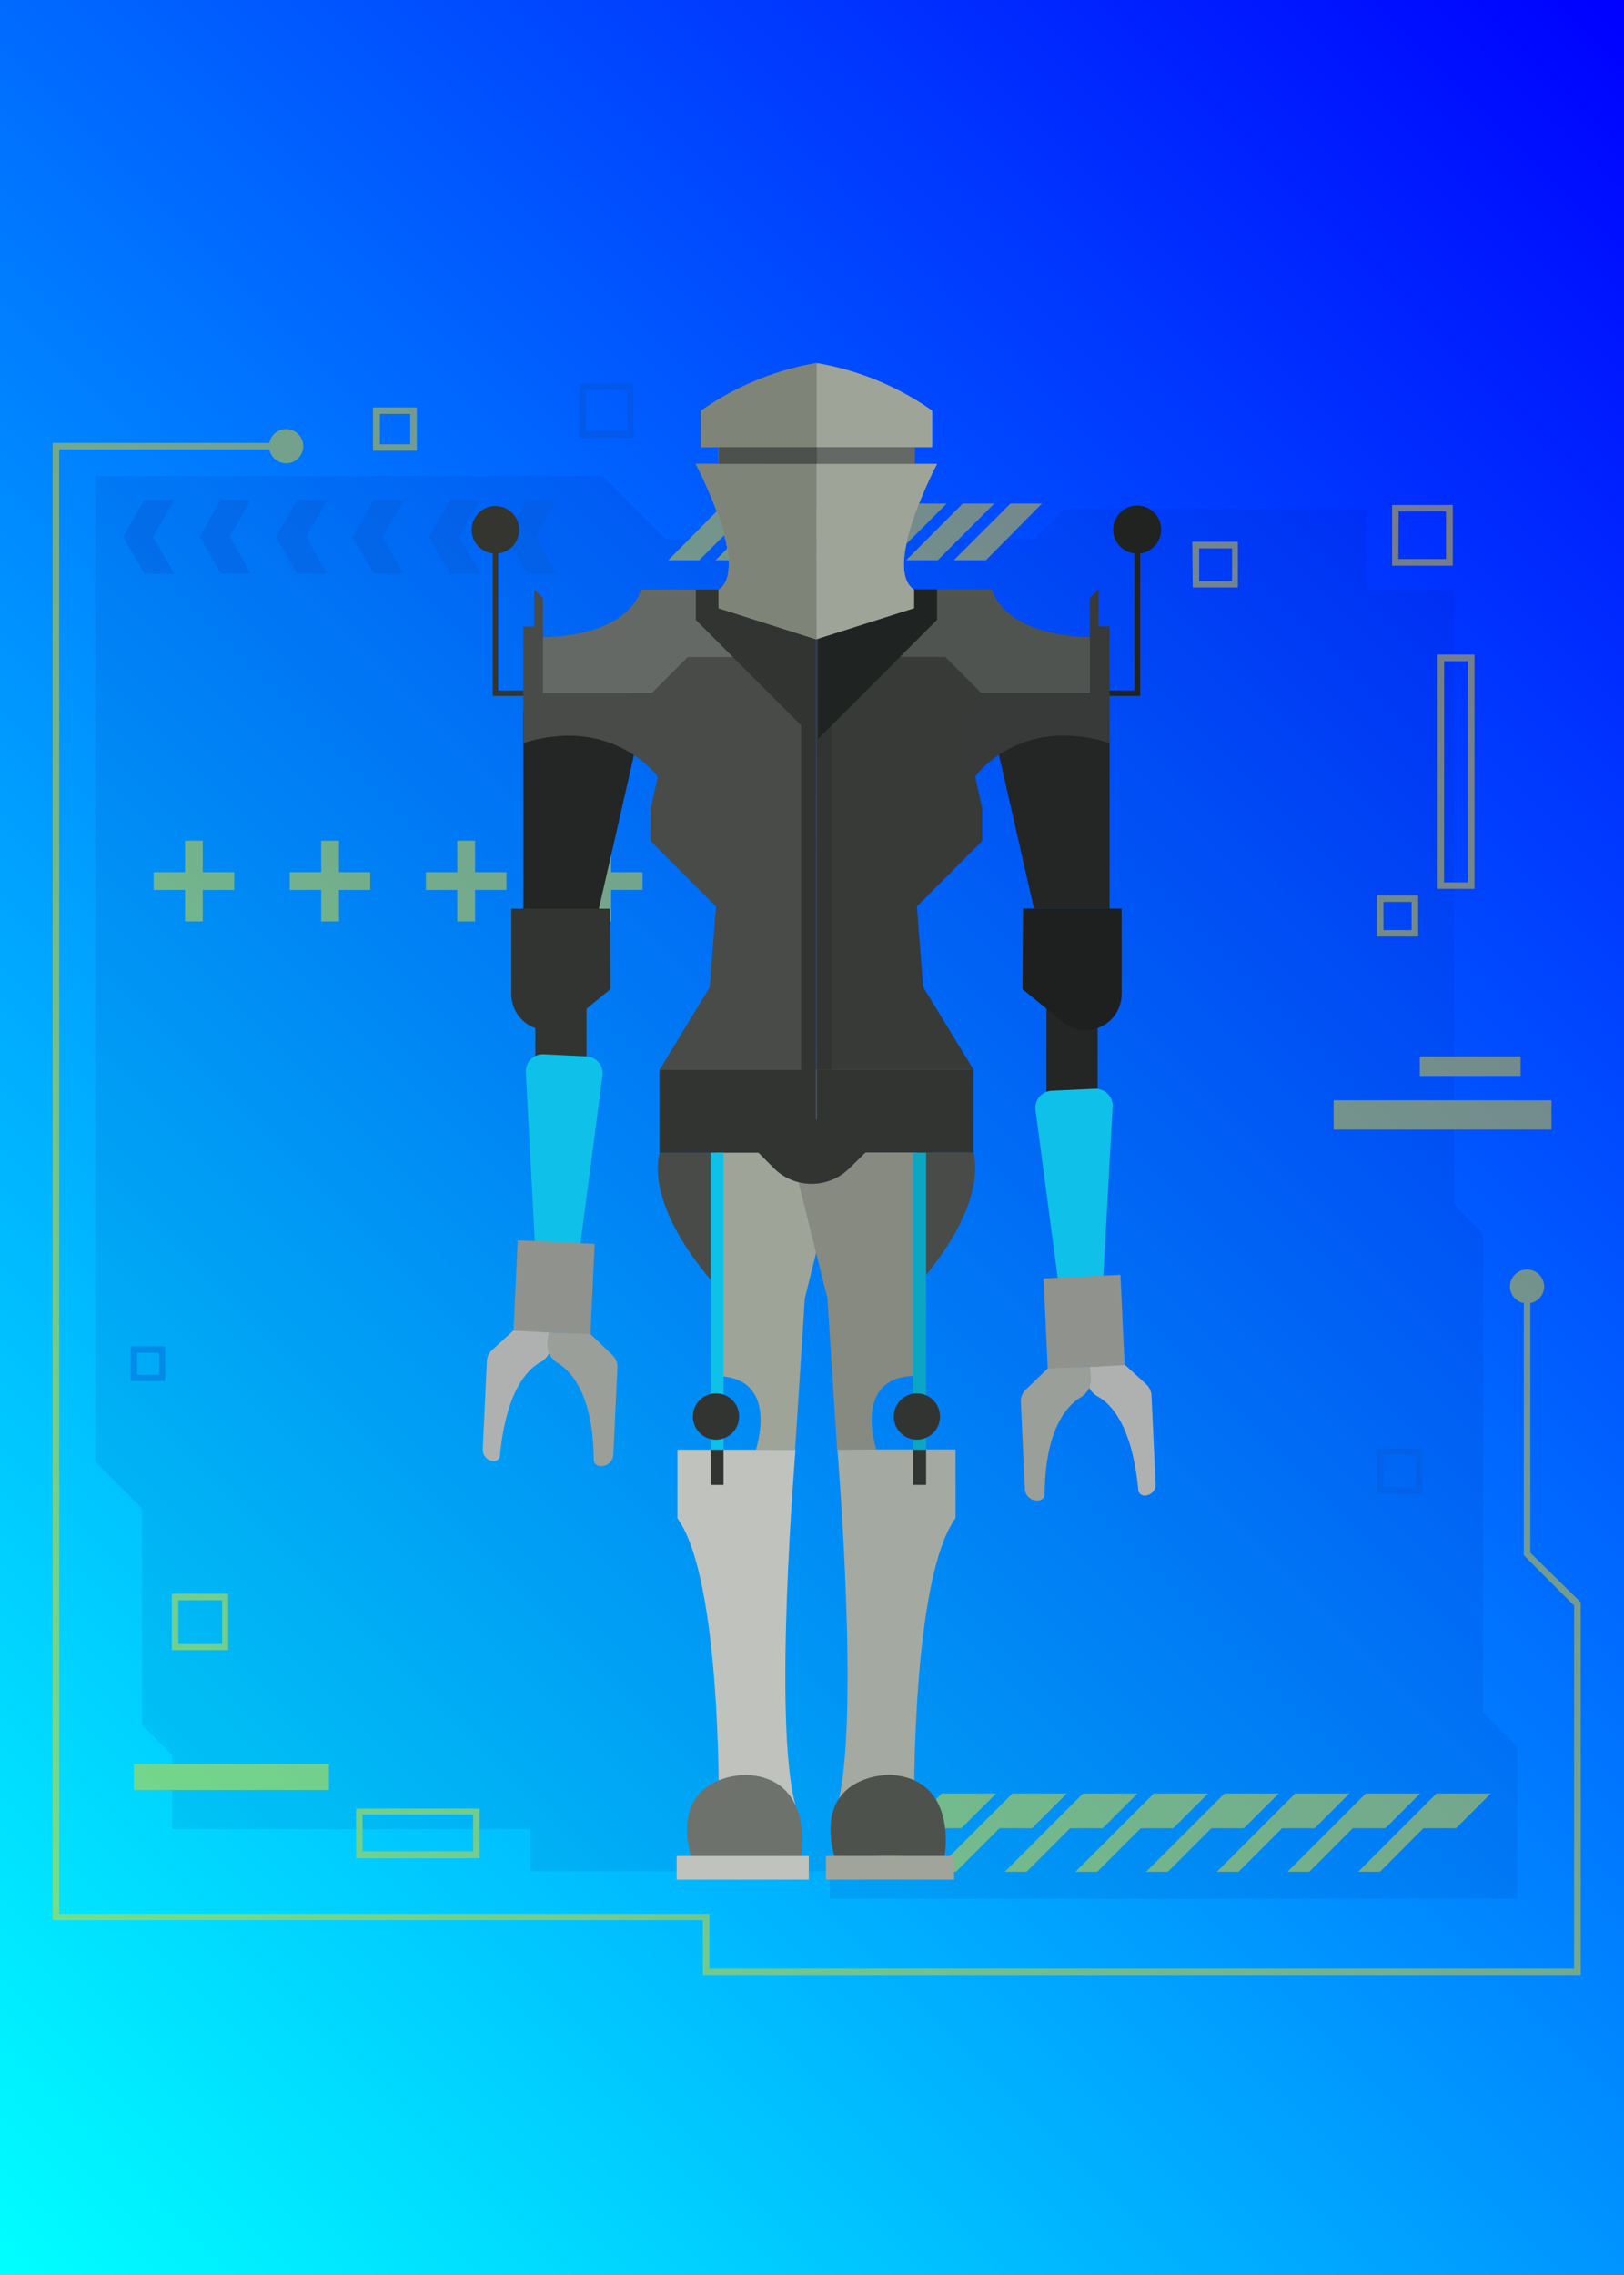 <svg xmlns="http://www.w3.org/2000/svg" xmlns:xlink="http://www.w3.org/1999/xlink" viewBox="0 0 148.25 207.55"><defs><linearGradient id="Degradado_sin_nombre_6" x1="-14.83" y1="192.72" x2="163.07" y2="14.83" gradientUnits="userSpaceOnUse"><stop offset="0" stop-color="aqua"/><stop offset="1" stop-color="blue"/></linearGradient></defs><title>Asset 174</title><g id="Layer_2" data-name="Layer 2"><g id="Layer_3" data-name="Layer 3"><rect width="148.25" height="207.55" style="fill:url(#Degradado_sin_nombre_6)"/><g style="opacity:0.45"><polygon points="135.39 156.18 135.39 112.55 132.72 109.88 132.72 53.79 124.71 53.79 124.71 46.44 97.18 46.44 94.44 49.19 60.75 49.19 54.99 43.43 8.69 43.43 8.69 133.36 12.97 137.63 12.97 157.37 15.71 160.11 15.71 166.87 48.43 166.87 48.43 170.72 75.74 170.72 75.74 173.22 138.49 173.22 138.49 159.28 135.39 156.18" style="fill:#00158e;opacity:0.2"/><path d="M139.7,141.66V118.88a1.53,1.53,0,0,0,1.26-1.5,1.56,1.56,0,1,0-3.12,0,1.53,1.53,0,0,0,1.26,1.5v23l4.6,4.6v33.12H64.76v-5H5.4V41H24.59a1.56,1.56,0,1,0,0-.59H4.8V175.18H64.16v5H144.3v-34Z" style="fill:gold"/><polygon points="84.78 166.79 87.76 166.79 90.94 163.62 85.97 163.62 78.82 170.77 80.81 170.77 84.78 166.79" style="fill:gold"/><polygon points="91.24 166.79 94.21 166.79 97.39 163.62 92.42 163.62 85.27 170.77 87.26 170.77 91.24 166.79" style="fill:gold"/><polygon points="97.69 166.79 100.66 166.79 103.84 163.62 98.87 163.62 91.72 170.77 93.71 170.77 97.69 166.79" style="fill:gold"/><polygon points="104.14 166.79 107.11 166.79 110.29 163.62 105.33 163.62 98.17 170.77 100.16 170.77 104.14 166.79" style="fill:gold"/><polygon points="110.59 166.79 113.56 166.79 116.74 163.62 111.78 163.62 104.62 170.77 106.61 170.77 110.59 166.79" style="fill:gold"/><polygon points="117.04 166.79 120.02 166.79 123.19 163.62 118.23 163.62 111.08 170.77 113.06 170.77 117.04 166.79" style="fill:gold"/><polygon points="123.49 166.79 126.47 166.79 129.64 163.62 124.68 163.62 117.53 170.77 119.52 170.77 123.49 166.79" style="fill:gold"/><polygon points="129.94 166.79 132.92 166.79 136.09 163.62 131.13 163.62 123.98 170.77 125.97 170.77 129.94 166.79" style="fill:gold"/><polygon points="15.91 45.6 13.18 45.6 11.24 48.97 13.18 52.34 15.91 52.34 13.97 48.97 15.91 45.6" style="fill:#0751cf"/><polygon points="22.9 45.6 20.16 45.6 18.22 48.97 20.16 52.34 22.9 52.34 20.95 48.97 22.9 45.6" style="fill:#0751cf"/><polygon points="29.88 45.6 27.14 45.6 25.2 48.97 27.14 52.34 29.88 52.34 27.93 48.97 29.88 45.6" style="fill:#0751cf"/><polygon points="36.86 45.6 34.13 45.6 32.18 48.97 34.13 52.34 36.86 52.34 34.91 48.97 36.86 45.6" style="fill:#0751cf"/><polygon points="43.84 45.6 41.11 45.6 39.16 48.97 41.11 52.34 43.84 52.34 41.9 48.97 43.84 45.6" style="fill:#0751cf"/><polygon points="50.82 45.6 48.09 45.6 46.15 48.97 48.09 52.34 50.82 52.34 48.88 48.97 50.82 45.6" style="fill:#0751cf"/><path d="M66.13,45.94H69l-5.17,5.17H61Zm11.59,0H74.83l-5.16,5.17h2.88Zm-4.35,0H70.48l-5.16,5.17H68.2Zm21.75,0H92.24l-5.17,5.17H90Zm-13.05,0H79.19L74,51.11H76.9Zm8.7,0H87.89l-5.17,5.17h2.89Zm-4.35,0H83.54l-5.17,5.17h2.88Z" style="fill:gold"/><rect x="121.74" y="100.38" width="19.89" height="2.67" style="fill:gold"/><rect x="129.61" y="96.38" width="9.2" height="1.78" style="fill:gold"/><rect x="12.22" y="160.93" width="17.81" height="2.37" style="fill:gold"/><path d="M108.88,53.59H113V49.43h-4.16Zm.59-3.56h3v3h-3Z" style="fill:gold"/><path d="M129.46,85.15V81.69H125.7v3.75h3.76Zm-3.17-2.87h2.57v2.57h-2.57Z" style="fill:gold"/><path d="M125.7,136.3h4.15v-4.16H125.7Zm.59-3.57h3v3h-3Z" style="fill:#0751cf"/><path d="M15.69,150.54h5.14V145.4H15.69Zm.59-4.55h4v4h-4Z" style="fill:gold"/><path d="M11.93,126h3.16v-3.17H11.93Zm.59-2.58h2v2h-2Z" style="fill:#0751cf"/><path d="M32.51,169.54H43.78V165H32.51Zm.59-4H43.19v3.36H33.1Z" style="fill:gold"/><path d="M131.24,59.72V81.09h3.36V59.72Zm.59.6H134V80.5h-2.18Z" style="fill:gold"/><path d="M132.62,51.31V46.07h-5.54v5.54h5.54Zm-4.94-4.65H132V51h-4.35Z" style="fill:gold"/><path d="M38.05,40.83V37.17h-4v3.95h4Zm-3.37-3.07h2.77v2.77H34.68Z" style="fill:gold"/><path d="M52.88,39.94h4.95V35H52.88Zm.6-4.36h3.76v3.76H53.48Z" style="fill:#0751cf"/><polygon points="21.38 79.57 18.51 79.57 18.51 76.7 16.89 76.7 16.89 79.57 14.03 79.57 14.03 81.19 16.89 81.19 16.89 84.06 18.51 84.06 18.51 81.19 21.38 81.19 21.38 79.57" style="fill:gold"/><polygon points="33.8 79.57 30.94 79.57 30.94 76.7 29.32 76.7 29.32 79.57 26.45 79.57 26.45 81.19 29.32 81.19 29.32 84.06 30.94 84.06 30.94 81.19 33.8 81.19 33.8 79.57" style="fill:gold"/><polygon points="46.23 79.57 43.37 79.57 43.37 76.7 41.74 76.7 41.74 79.57 38.88 79.57 38.88 81.19 41.74 81.19 41.74 84.06 43.37 84.06 43.37 81.19 46.23 81.19 46.23 79.57" style="fill:gold"/><polygon points="58.66 79.57 55.79 79.57 55.79 76.7 54.17 76.7 54.17 79.57 51.31 79.57 51.31 81.19 54.17 81.19 54.17 84.06 55.79 84.06 55.79 81.19 58.66 81.19 58.66 79.57" style="fill:gold"/></g><path d="M45.48,63V50.49a2.17,2.17,0,1,0-.5,0v13h3.89V63Z" style="fill:#33352e"/><path d="M106,48.32a2.19,2.19,0,1,0-2.43,2.17V63H100.2v.49h3.88v-13A2.19,2.19,0,0,0,106,48.32Z" style="fill:#20231f"/><polygon points="47.77 64.91 47.77 82.9 54.67 82.9 58.51 66.1 47.77 64.91" style="fill:#232624"/><path d="M55.72,90.25l-3.67,3a3.29,3.29,0,0,1-5.37-2.55V82.9h9Z" style="fill:#323432"/><rect x="48.87" y="86.92" width="4.67" height="21.37" style="fill:#323432"/><polygon points="101.29 64.9 101.29 82.89 94.39 82.89 90.56 66.09 101.29 64.9" style="fill:#232624"/><rect x="95.53" y="86.91" width="4.67" height="21.37" transform="translate(195.73 195.19) rotate(180)" style="fill:#232624"/><path d="M65.61,164.68s.26-20.61-3.77-26.17v-6.26H72.62s-2.09,25,0,32.43Z" style="fill:#c0c2be"/><path d="M63.06,169.33H73.14s1.27-7.09-5-7.41C68.1,161.92,61.11,161.81,63.06,169.33Z" style="fill:#6d726d"/><rect x="61.77" y="169.33" width="12.06" height="2.15" style="fill:#c0c2be"/><path d="M65.36,117.29S59,110.63,60.2,105.16h5.66l3.68,12.13Z" style="fill:#484b47"/><polygon points="74.51 97.61 76.69 99.5 76.69 105.66 74.51 106.75 74.51 97.61" style="fill:#9c9e9b"/><path d="M69,132.25s2.29-6.71-3.68-6.71V104l8.45.6,2.88,1.09-3.18,12.75-.89,13.84Z" style="fill:#9fa498"/><rect x="60.2" y="97.61" width="14.31" height="7.55" style="fill:#323432"/><polygon points="60.2 97.61 64.79 90.06 65.36 82.7 59.4 76.74 59.4 73.76 60.05 70.87 57.02 61.73 64.79 57.26 73.22 55.27 73.22 97.61 60.2 97.61" style="fill:#484b47"/><path d="M49.26,58.15v5.07H59.5l.85-.84,2.43-2.44h4.57l4.08-4.08-5.07-2.08H58.51S57.71,58.05,49.26,58.15Z" style="fill:#656966"/><path d="M47.77,67.79V57.16h1V53.78l.79.79v8.65H59.5s4.27,5.07.55,7.65C60.05,70.87,56,65.21,47.77,67.79Z" style="fill:#484b47"/><rect x="73.14" y="56.56" width="1.37" height="41.05" style="fill:#323432"/><polygon points="63.52 53.78 63.52 56.56 74.38 67.42 74.38 56.56 74.38 53.78 63.52 53.78" style="fill:#323432"/><polygon points="74.5 40.81 74.48 40.81 65.55 40.81 65.55 42.33 74.5 42.33 74.5 40.81" style="fill:#656966"/><path d="M85.54,42.33h-11v16l8.91-2.84V53.81C80.49,51.88,85.54,42.33,85.54,42.33Z" style="fill:#7f8479"/><path d="M83.46,40.81H85V37.48A25.72,25.72,0,0,0,74.5,33.13v7.68Z" style="fill:#7f8479"/><polygon points="74.5 40.81 74.53 40.81 83.46 40.81 83.46 42.33 74.5 42.33 74.5 40.81" style="fill:#4d514e"/><path d="M63.52,42.33h11v16l-8.92-2.84V53.81C68.57,51.88,63.52,42.33,63.52,42.33Z" style="fill:#9fa498"/><path d="M65.55,40.81H64V37.48A25.72,25.72,0,0,1,74.5,33.13v7.68Z" style="fill:#7f8479"/><path d="M83.45,164.67s-.25-20.61,3.78-26.18v-6.26H76.44s2.09,25,0,32.44Z" style="fill:#a4a9a1"/><path d="M83.7,117.27s6.36-6.65,5.17-12.12H83.2l-3.67,12.12Z" style="fill:#484b47"/><path d="M80,132.23s-2.28-6.71,3.68-6.71V104l-8.45.59-2.88,1.1,3.18,12.74.89,13.84Z" style="fill:#868a81"/><rect x="74.56" y="97.6" width="14.31" height="7.55" transform="translate(163.42 202.74) rotate(180)" style="fill:#323432"/><polygon points="88.87 97.59 84.27 90.04 83.7 82.69 89.66 76.72 89.66 73.74 89.02 70.86 92.05 61.72 84.27 57.24 75.85 55.26 75.85 97.59 88.87 97.59" style="fill:#373a37"/><path d="M99.8,58.14v5.07H89.56l-.84-.85-2.44-2.43H81.71l-4.08-4.09,5.08-2.08h7.85S91.35,58,99.8,58.14Z" style="fill:#505451"/><path d="M101.29,67.78V57.14h-1V53.76l-.8.8v8.65H89.56s-4.27,5.07-.54,7.65C89,70.86,93,65.19,101.29,67.78Z" style="fill:#373a38"/><rect x="74.56" y="56.55" width="1.37" height="41.05" transform="translate(150.48 154.14) rotate(180)" style="fill:#323432"/><polygon points="85.54 53.76 85.54 56.55 74.68 67.41 74.68 56.55 74.68 53.76 85.54 53.76" style="fill:#1f2321"/><polygon points="74.56 40.79 74.58 40.79 83.52 40.79 83.52 42.32 74.56 42.32 74.56 40.79" style="fill:#656966"/><path d="M63.52,42.32h11v16l-8.92-2.83V53.8C68.57,51.86,63.52,42.32,63.52,42.32Z" style="fill:#7f8479"/><path d="M65.6,40.79H64V37.46a25.85,25.85,0,0,1,10.54-4.34v7.67Z" style="fill:#7f8479"/><polygon points="74.56 40.79 74.54 40.79 65.6 40.79 65.6 42.32 74.56 42.32 74.56 40.79" style="fill:#4d514e"/><path d="M85.54,42.32h-11v16l8.91-2.83V53.8C80.49,51.86,85.54,42.32,85.54,42.32Z" style="fill:#9fa498"/><path d="M83.52,40.79H85.1V37.46a25.85,25.85,0,0,0-10.54-4.34v7.67Z" style="fill:#9fa498"/><rect x="64.87" y="105.16" width="1.18" height="27.08" style="fill:#0fc0e8"/><rect x="83.36" y="105.16" width="1.18" height="27.08" style="fill:#0ca6c5"/><path d="M76.16,169.33H86.23s1.28-7.09-5-7.41C81.2,161.92,74.21,161.81,76.16,169.33Z" style="fill:#4d524d"/><rect x="75.4" y="169.33" width="11.69" height="2.15" style="fill:#a1a49a"/><path d="M69.24,105.16l1.41,1.42a4.88,4.88,0,0,0,6.89,0L79,105.15v-3H69.54Z" style="fill:#323432"/><path d="M67.47,129.22a2.11,2.11,0,1,1-2.11-2.1A2.1,2.1,0,0,1,67.47,129.22Z" style="fill:#323432"/><path d="M85.81,129.22a2.11,2.11,0,1,1-2.11-2.1A2.11,2.11,0,0,1,85.81,129.22Z" style="fill:#323432"/><path d="M49.61,96.18l3.91.19A1.55,1.55,0,0,1,55,98.13l-2.13,16.2-4-.19L48,97.84A1.56,1.56,0,0,1,49.61,96.18Z" style="fill:#0fc0e8"/><rect x="47.07" y="113.31" width="7.03" height="8.27" transform="translate(5.5 -2.22) rotate(2.66)" style="fill:#90928d"/><path d="M50.34,121.57a5,5,0,0,1,0,1.12,1.93,1.93,0,0,1-1,1.58c-1.16.64-3.14,2.59-3.7,8.53a.55.55,0,0,1-.57.5h0a1.05,1.05,0,0,1-1-1.09l.37-8a1.51,1.51,0,0,1,.51-1.07l1.91-1.75Z" style="fill:#aeb1b0"/><path d="M50.08,121.56a4.85,4.85,0,0,0-.11,1.12,1.89,1.89,0,0,0,.93,1.66c1.24.75,3.26,2.89,3.3,8.85a.59.59,0,0,0,.58.56h0a1.11,1.11,0,0,0,1.21-1l.37-8a1.48,1.48,0,0,0-.45-1.12l-2-1.92Z" style="fill:#9a9f9a"/><path d="M99.94,99.33,96,99.51a1.56,1.56,0,0,0-1.47,1.77l2.14,16.19,4-.18.9-16.31A1.56,1.56,0,0,0,99.94,99.33Z" style="fill:#0fc0e8"/><rect x="95.46" y="116.45" width="7.03" height="8.27" transform="translate(203.43 236.46) rotate(177.34)" style="fill:#90928d"/><path d="M99.22,124.72a5,5,0,0,0,0,1.12,1.92,1.92,0,0,0,1,1.57c1.16.64,3.14,2.59,3.69,8.53a.56.56,0,0,0,.58.5h0a1,1,0,0,0,1-1.09l-.37-8a1.53,1.53,0,0,0-.5-1.08l-1.91-1.74Z" style="fill:#aeb1b0"/><path d="M99.48,124.7a4.85,4.85,0,0,1,.11,1.12,1.88,1.88,0,0,1-.94,1.66c-1.23.75-3.25,2.89-3.29,8.86a.59.59,0,0,1-.59.55h0a1.11,1.11,0,0,1-1.21-1l-.37-8a1.47,1.47,0,0,1,.46-1.12l2-1.93Z" style="fill:#9a9f9a"/><path d="M93.34,90.24l3.68,3a3.29,3.29,0,0,0,5.37-2.55V82.89h-9Z" style="fill:#1d201f"/><rect x="64.87" y="132.25" width="1.18" height="3.22" style="fill:#323432"/><rect x="83.36" y="132.25" width="1.18" height="3.22" style="fill:#323432"/></g></g></svg>